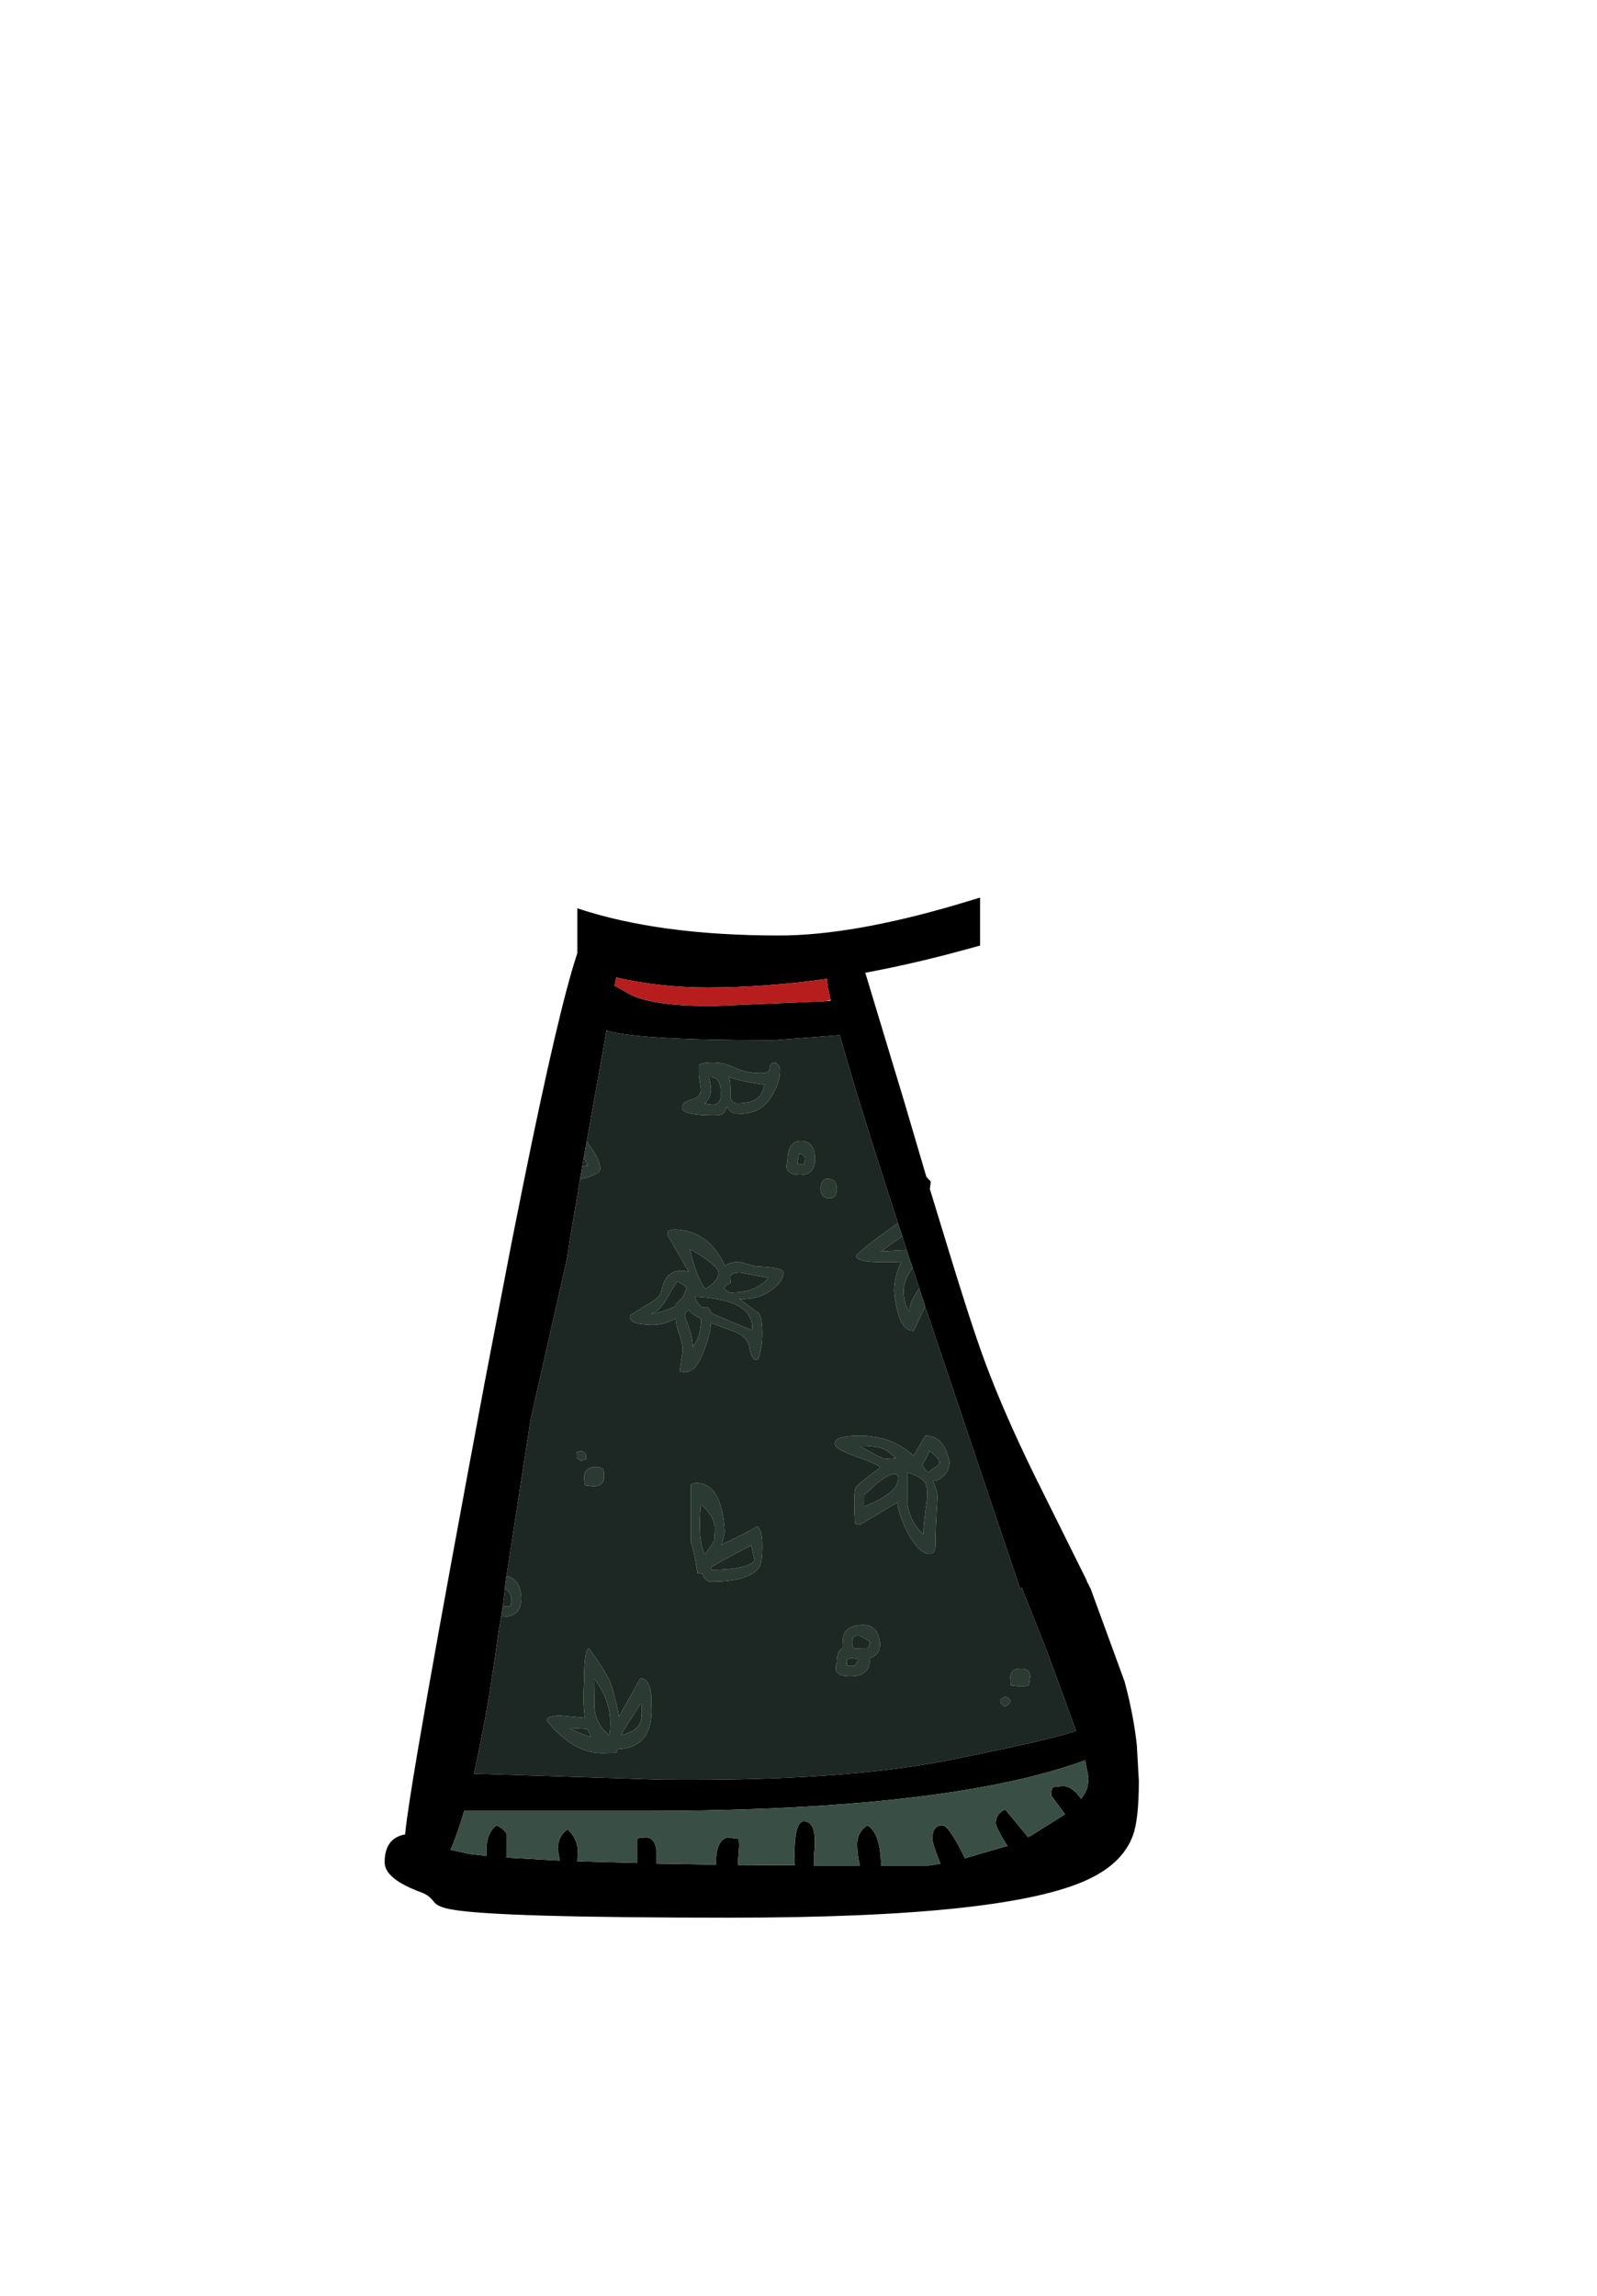 <?xml version="1.0" encoding="UTF-8" standalone="no"?>
<svg xmlns:xlink="http://www.w3.org/1999/xlink" height="342.0px" width="237.9px" xmlns="http://www.w3.org/2000/svg">
  <g transform="matrix(1, 0, 0, 1, 118.05, 273.9)">
    <use height="151.95" transform="matrix(1.0, 0.0, 0.0, 1.0, -60.75, -140.2)" width="112.35" xlink:href="#shape0"/>
  </g>
  <defs>
    <g id="shape0" transform="matrix(1, 0, 0, 1, 60.75, 140.2)">
      <path d="M23.9 -131.95 Q17.25 -130.2 10.85 -129.0 L16.65 -109.8 19.95 -98.6 20.6 -97.9 20.5 -97.0 20.45 -96.85 22.85 -89.0 Q26.55 -76.8 28.6 -71.25 31.4 -63.65 36.05 -54.15 L43.55 -39.05 43.75 -38.65 43.9 -38.25 44.0 -38.05 44.1 -37.9 44.25 -37.55 44.4 -37.3 49.45 -23.5 Q50.8 -18.55 51.3 -13.95 L51.6 -8.65 Q51.6 -2.85 50.7 -0.45 49.2 3.6 44.15 6.0 32.15 11.75 -9.15 11.75 -43.85 11.75 -50.65 10.55 -52.85 10.2 -53.45 9.35 -54.15 8.4 -55.25 8.0 -60.75 6.0 -60.75 3.5 -60.75 -0.1 -57.7 -0.65 -57.05 -8.2 -45.75 -68.5 L-41.8 -89.0 -40.2 -97.0 Q-34.85 -123.55 -32.05 -131.9 L-32.05 -138.6 Q-19.9 -134.55 -2.0 -134.55 8.75 -134.55 24.3 -139.1 L27.95 -140.2 27.95 -133.05 23.9 -131.95 M4.8 -124.75 L5.7 -124.85 5.7 -124.95 Q5.15 -127.15 5.15 -128.1 -4.1 -126.8 -12.75 -126.8 -19.65 -126.8 -26.25 -128.3 L-26.5 -127.05 -26.1 -126.85 -24.05 -125.7 Q-20.45 -124.0 -11.75 -124.05 L4.8 -124.75 M15.7 -91.7 L15.55 -92.25 14.0 -97.0 Q9.25 -111.8 7.05 -119.7 L-2.85 -118.95 Q-22.85 -118.95 -27.55 -120.35 L-27.7 -120.4 -27.7 -120.35 -30.65 -103.85 -31.1 -101.45 -31.3 -100.2 -31.65 -98.2 -31.85 -97.0 -33.2 -89.0 -33.55 -86.6 -39.0 -62.5 -42.6 -39.15 -42.8 -37.8 -42.8 -37.4 -43.15 -34.65 -43.4 -33.05 -43.55 -32.15 -43.6 -31.8 -43.6 -31.6 -43.65 -31.45 -43.7 -31.5 -43.7 -31.45 -44.35 -26.8 -45.25 -20.95 Q-46.35 -14.55 -47.45 -9.7 L-19.3 -8.8 Q7.35 -8.55 23.25 -11.7 39.15 -14.9 42.25 -16.1 L38.0 -27.7 34.15 -37.45 33.95 -37.15 19.95 -78.75 19.75 -79.3 19.75 -79.35 19.55 -80.0 18.9 -81.95 17.9 -85.05 17.0 -87.7 16.6 -89.0 16.35 -89.75 15.95 -91.0 15.7 -91.7 M22.35 -2.0 Q23.3 -2.0 25.7 2.9 L32.05 1.05 31.7 0.55 Q30.3 -1.75 30.3 -2.3 30.3 -3.8 31.7 -4.35 L35.1 -0.25 35.6 -0.5 40.6 -3.65 38.55 -6.45 Q38.55 -7.5 38.85 -7.7 L40.25 -7.85 Q41.7 -7.85 43.0 -5.95 43.75 -6.95 44.0 -7.85 L44.0 -7.9 44.1 -8.75 44.1 -8.8 44.1 -8.9 44.1 -9.15 43.6 -11.7 Q40.4 -10.5 36.1 -9.4 15.35 -4.15 -22.05 -4.15 L-48.9 -4.15 Q-49.95 -0.55 -50.95 1.65 L-50.9 1.65 -48.15 2.25 -45.55 2.55 -45.6 1.8 Q-45.6 -0.85 -44.1 -2.0 -43.15 -1.6 -42.6 -0.8 L-42.6 2.8 -34.65 3.25 -34.95 1.65 Q-34.95 -0.5 -33.45 -1.4 -32.0 0.1 -32.0 1.7 L-32.05 3.35 -23.15 3.6 -23.15 0.15 Q-23.25 -0.2 -21.75 -0.2 -20.55 -0.2 -20.25 1.7 L-20.25 3.7 -11.35 3.85 -11.4 3.65 Q-11.4 0.2 -9.65 -0.2 L-8.25 0.0 Q-7.95 -0.35 -7.95 1.1 L-8.15 3.9 0.35 3.95 0.3 2.55 Q0.3 -2.6 1.7 -2.6 3.8 -2.6 3.2 2.45 L3.2 4.0 10.05 4.0 Q9.65 2.45 9.65 0.8 9.65 -1.0 11.15 -2.0 13.1 -0.9 13.2 4.0 L20.3 4.0 22.05 3.7 Q20.85 0.8 20.85 -0.05 20.85 -2.0 22.35 -2.0" fill="#000000" fill-rule="evenodd" stroke="none"/>
      <path d="M5.7 -124.95 L4.8 -124.75 -11.75 -124.05 Q-20.45 -124.0 -24.05 -125.7 L-26.1 -126.85 -26.5 -127.05 -26.25 -128.3 Q-19.65 -126.8 -12.75 -126.8 -4.1 -126.8 5.15 -128.1 5.15 -127.15 5.7 -124.95" fill="#b81d1d" fill-rule="evenodd" stroke="none"/>
      <path d="M3.35 -101.2 Q3.35 -103.95 1.25 -103.95 -0.75 -103.95 -0.75 -100.85 -1.35 -98.9 1.15 -98.9 3.35 -98.9 3.35 -101.2 M0.95 -102.0 Q1.85 -102.0 1.85 -101.35 L1.8 -100.5 0.75 -100.5 0.75 -100.65 0.95 -102.0 M-27.55 -120.35 Q-22.85 -118.95 -2.85 -118.95 L7.05 -119.7 Q9.25 -111.8 14.0 -97.0 L15.55 -92.25 15.7 -91.7 12.35 -89.3 Q9.5 -87.1 9.5 -86.8 9.5 -85.65 16.2 -85.95 15.15 -83.7 15.15 -81.6 15.25 -80.05 15.65 -78.55 16.4 -75.65 18.05 -75.65 L19.75 -79.3 19.95 -78.75 33.95 -37.15 34.15 -37.45 38.0 -27.7 42.25 -16.1 Q39.15 -14.9 23.25 -11.7 7.35 -8.55 -19.3 -8.8 L-47.45 -9.7 Q-46.35 -14.55 -45.25 -20.95 L-44.35 -26.8 -43.7 -31.45 -43.65 -31.45 -43.6 -31.6 -43.6 -31.8 -43.55 -32.15 -43.4 -33.05 -43.2 -33.05 Q-40.4 -33.05 -40.4 -35.85 -40.4 -36.75 -40.75 -37.6 -41.35 -38.95 -42.6 -39.15 L-39.0 -62.5 -33.55 -86.6 -33.2 -89.0 -31.85 -97.0 -31.65 -98.2 -30.3 -98.6 Q-28.65 -99.2 -28.65 -99.7 L-28.65 -99.9 Q-28.65 -100.85 -29.75 -102.6 L-30.65 -103.85 -27.7 -120.35 -27.55 -120.35 M16.35 -89.75 L16.6 -89.0 17.0 -87.7 13.2 -87.5 16.0 -89.5 16.35 -89.75 M17.9 -85.05 L18.9 -81.95 18.85 -81.9 Q17.3 -79.75 17.45 -78.6 L17.3 -78.6 Q16.55 -80.1 16.55 -81.6 16.55 -83.15 17.9 -85.05 M-43.15 -34.65 L-42.8 -37.4 Q-41.85 -36.45 -41.85 -35.7 L-42.0 -34.65 -43.15 -34.65 M-31.3 -100.2 L-31.1 -101.45 -30.45 -100.3 -31.3 -100.2 M5.25 -98.3 Q4.2 -98.3 4.2 -96.9 4.2 -95.4 5.55 -95.4 6.6 -95.4 6.6 -96.8 6.6 -98.3 5.25 -98.3 M35.25 -23.0 L35.4 -24.15 Q35.4 -25.35 34.05 -25.35 32.45 -25.35 32.45 -24.0 L32.55 -22.85 33.9 -22.7 Q35.05 -22.7 35.25 -23.0 M32.45 -20.6 Q32.2 -21.0 31.7 -21.2 L30.95 -20.75 Q30.95 -19.95 31.7 -19.7 32.45 -20.05 32.45 -20.6 M8.7 -26.95 L9.9 -26.75 9.3 -25.8 8.1 -25.8 8.1 -26.7 8.7 -26.95 M7.5 -29.4 L7.45 -28.4 Q6.6 -27.95 6.6 -26.25 5.85 -24.2 8.65 -24.2 11.55 -24.2 11.55 -26.8 L11.55 -26.9 Q13.05 -27.4 13.05 -29.1 12.75 -31.85 10.55 -31.85 7.5 -31.85 7.5 -29.4 M9.3 -28.35 Q8.9 -28.35 8.9 -29.35 8.9 -30.3 9.9 -30.3 11.55 -29.45 11.55 -29.25 L11.25 -28.4 9.3 -28.35 M20.15 -54.55 L19.3 -55.65 Q20.3 -57.25 20.4 -57.8 21.9 -56.65 21.9 -56.05 21.9 -55.7 20.85 -55.05 L20.15 -54.55 M17.15 -54.6 Q19.25 -53.85 19.75 -53.1 20.1 -52.55 20.1 -50.85 19.5 -47.0 19.5 -45.35 17.4 -47.3 17.15 -49.95 L17.15 -54.6 M10.7 -51.2 L12.55 -52.9 Q14.35 -54.35 15.15 -54.35 15.75 -54.35 15.75 -53.7 15.75 -51.5 10.7 -49.5 L10.7 -51.2 M14.0 -56.6 Q13.35 -56.6 12.2 -57.3 L9.95 -58.55 Q12.95 -58.6 14.15 -57.75 L15.45 -56.7 14.0 -56.6 M9.45 -52.35 Q9.2 -52.0 9.2 -49.8 L9.3 -46.95 10.1 -46.8 15.6 -50.1 Q15.9 -48.0 17.25 -45.45 18.9 -42.45 20.4 -42.45 21.3 -42.45 21.3 -43.65 21.3 -46.1 21.6 -50.8 21.6 -51.9 20.9 -53.3 21.85 -53.3 22.65 -54.2 23.4 -55.05 23.4 -56.1 22.6 -60.05 19.8 -60.05 L18.05 -57.05 Q14.8 -60.05 9.95 -60.05 6.3 -60.05 6.3 -58.85 6.3 -58.1 9.05 -57.1 12.45 -55.9 13.1 -55.35 L12.95 -55.2 Q9.75 -52.85 9.45 -52.35 M-14.4 -53.0 L-15.15 -52.8 -15.15 -44.25 Q-14.75 -43.35 -14.15 -39.6 L-13.4 -39.45 Q-13.0 -38.3 -12.15 -38.3 -6.45 -38.3 -4.95 -40.45 -4.5 -41.15 -4.5 -43.65 -4.5 -46.1 -5.25 -46.55 -6.05 -45.95 -10.6 -43.8 -10.1 -45.15 -10.1 -45.8 -10.5 -53.0 -14.4 -53.0 M-31.5 -56.3 L-30.75 -56.55 -30.75 -57.15 Q-31.05 -57.75 -31.5 -57.75 L-32.15 -57.6 -32.1 -56.7 -31.5 -56.3 M-31.05 -53.7 L-30.9 -52.65 -29.7 -52.5 Q-28.05 -52.5 -28.05 -54.05 L-28.1 -54.75 Q-28.3 -55.4 -29.25 -55.4 -31.05 -55.4 -31.05 -53.7 M-3.6 -83.55 L-3.75 -83.3 Q-5.7 -81.5 -8.3 -81.4 L-9.35 -81.35 -10.25 -81.95 -9.8 -82.55 -9.2 -82.8 -9.3 -83.7 Q-9.1 -84.35 -7.8 -84.35 L-3.6 -83.55 M-12.15 -78.35 Q-12.35 -79.2 -12.9 -79.2 L-13.45 -79.15 Q-14.35 -79.9 -14.55 -80.75 -6.0 -80.35 -6.0 -76.2 L-6.05 -75.75 -10.95 -77.8 -12.15 -78.35 M-15.9 -78.45 L-15.45 -78.8 Q-15.05 -78.15 -13.6 -77.45 -13.65 -74.8 -14.85 -73.25 L-14.85 -73.35 Q-14.85 -74.85 -16.05 -77.85 L-15.9 -78.45 M-18.45 -80.95 L-17.25 -82.95 Q-16.6 -82.95 -15.75 -82.05 L-16.3 -80.7 -17.35 -79.65 -17.4 -79.35 Q-18.55 -78.7 -21.05 -78.15 L-20.85 -78.3 Q-19.5 -78.8 -18.45 -80.95 M-11.0 -84.25 Q-11.0 -83.15 -12.95 -81.9 -14.2 -83.3 -15.3 -87.85 -11.0 -85.45 -11.0 -84.25 M-18.5 -90.6 L-18.65 -90.0 -15.45 -84.45 Q-18.85 -85.3 -19.5 -81.6 -19.75 -80.5 -22.0 -79.35 L-24.2 -77.95 Q-24.5 -76.55 -20.7 -76.55 -19.25 -76.55 -17.4 -77.5 -17.35 -76.5 -16.9 -75.25 -16.35 -73.75 -16.35 -72.75 L-16.8 -69.65 -16.05 -69.5 Q-14.3 -69.5 -13.1 -72.9 -12.2 -75.35 -12.15 -76.85 L-8.4 -75.45 Q-6.65 -74.65 -6.4 -73.2 -6.2 -71.7 -5.55 -71.3 L-5.1 -71.45 Q-4.5 -73.2 -4.5 -75.15 -4.5 -77.7 -5.05 -78.3 L-7.9 -80.4 -7.5 -80.4 Q-4.8 -80.4 -2.9 -81.9 -1.35 -83.1 -1.35 -84.3 -1.35 -85.1 -5.1 -85.25 -6.05 -85.3 -7.8 -85.95 -9.3 -85.95 -10.05 -85.35 -12.55 -90.75 -17.75 -90.75 L-18.5 -90.6 M-12.15 -111.6 Q-12.15 -112.35 -12.45 -113.45 -10.7 -113.6 -10.7 -111.35 L-10.7 -110.3 Q-10.95 -109.35 -11.95 -109.35 L-13.1 -109.55 -12.95 -109.7 Q-12.15 -110.4 -12.15 -111.6 M-9.6 -113.55 Q-7.8 -112.8 -4.2 -112.35 -4.35 -111.35 -4.8 -110.75 -5.6 -109.55 -8.25 -109.55 -9.3 -109.55 -9.25 -111.05 -9.2 -113.0 -9.5 -113.45 L-9.6 -113.55 M-1.85 -114.45 Q-1.85 -115.25 -2.6 -115.65 -3.4 -115.55 -3.4 -114.75 -3.35 -114.05 -4.7 -114.05 -6.8 -114.05 -8.6 -114.85 -10.35 -115.65 -11.75 -115.65 -13.7 -115.65 -13.95 -115.2 L-13.95 -113.75 -13.65 -111.65 Q-13.6 -110.55 -14.95 -110.15 -16.35 -109.7 -16.35 -109.25 -17.1 -107.75 -11.6 -107.75 -10.55 -107.75 -10.25 -108.1 -10.05 -108.3 -9.8 -109.05 L-9.25 -108.35 Q-8.95 -108.0 -7.65 -108.0 -4.7 -108.0 -3.05 -110.7 -1.85 -112.65 -1.85 -114.45 M-33.2 -16.5 L-30.55 -16.35 -30.0 -15.15 Q-32.15 -15.85 -33.2 -16.5 M-29.5 -19.55 L-29.55 -23.85 Q-27.15 -20.75 -27.15 -17.35 -27.15 -16.05 -27.3 -15.45 -29.3 -17.0 -29.5 -19.55 M-22.65 -20.1 L-22.5 -20.1 Q-22.35 -18.6 -22.55 -17.7 -22.9 -16.05 -25.5 -15.45 L-25.4 -15.75 -22.65 -20.1 M-21.05 -21.55 Q-21.35 -23.9 -22.65 -23.9 L-25.85 -18.2 Q-26.1 -19.8 -26.85 -22.5 -27.45 -24.5 -30.3 -28.35 -31.05 -28.35 -31.05 -23.2 -31.25 -20.1 -30.9 -18.0 L-34.55 -18.35 Q-36.6 -18.35 -36.6 -17.6 -32.65 -12.75 -28.35 -12.75 L-26.25 -12.8 -26.05 -13.35 Q-21.0 -13.55 -21.0 -19.05 L-21.05 -21.55 M-11.65 -44.45 Q-11.8 -44.05 -13.05 -42.35 -14.15 -44.4 -13.65 -49.8 -11.55 -48.05 -11.55 -46.1 L-11.65 -44.45 M-6.15 -43.7 L-5.65 -41.5 Q-6.4 -40.15 -12.0 -40.05 L-12.15 -40.35 Q-11.95 -40.7 -6.15 -43.7" fill="#1d2723" fill-rule="evenodd" stroke="none"/>
      <path d="M0.95 -102.0 L0.75 -100.65 0.75 -100.5 1.8 -100.5 1.85 -101.35 Q1.85 -102.0 0.95 -102.0 M3.35 -101.2 Q3.35 -98.9 1.15 -98.9 -1.35 -98.9 -0.75 -100.85 -0.75 -103.95 1.25 -103.95 3.35 -103.95 3.35 -101.2 M15.7 -91.7 L15.95 -91.0 16.35 -89.75 16.0 -89.5 13.2 -87.5 17.0 -87.7 17.9 -85.05 Q16.55 -83.15 16.55 -81.6 16.55 -80.1 17.3 -78.6 L17.45 -78.6 Q17.3 -79.75 18.85 -81.9 L18.9 -81.95 19.55 -80.0 19.75 -79.35 19.75 -79.3 18.05 -75.65 Q16.4 -75.65 15.65 -78.55 15.25 -80.05 15.15 -81.6 15.15 -83.7 16.2 -85.95 9.5 -85.65 9.5 -86.8 9.5 -87.1 12.35 -89.3 L15.7 -91.7 M-43.4 -33.05 L-43.15 -34.65 -42.0 -34.65 -41.85 -35.7 Q-41.85 -36.45 -42.8 -37.4 L-42.8 -37.8 -42.6 -39.15 Q-41.35 -38.95 -40.75 -37.6 -40.4 -36.75 -40.4 -35.85 -40.4 -33.05 -43.2 -33.05 L-43.4 -33.05 M-31.65 -98.2 L-31.3 -100.2 -30.45 -100.3 -31.1 -101.45 -30.65 -103.85 -29.75 -102.6 Q-28.65 -100.85 -28.65 -99.9 L-28.65 -99.7 Q-28.65 -99.2 -30.3 -98.6 L-31.65 -98.2 M5.25 -98.3 Q6.6 -98.3 6.6 -96.8 6.6 -95.4 5.55 -95.4 4.2 -95.4 4.2 -96.9 4.2 -98.3 5.25 -98.3 M9.45 -52.35 Q9.75 -52.85 12.95 -55.2 L13.1 -55.35 Q12.45 -55.9 9.05 -57.1 6.3 -58.1 6.3 -58.85 6.3 -60.05 9.95 -60.05 14.8 -60.05 18.05 -57.05 L19.8 -60.05 Q22.6 -60.05 23.4 -56.1 23.4 -55.05 22.65 -54.2 21.85 -53.3 20.9 -53.3 21.6 -51.9 21.6 -50.8 21.3 -46.1 21.3 -43.65 21.3 -42.45 20.4 -42.45 18.9 -42.45 17.25 -45.45 15.9 -48.0 15.6 -50.1 L10.1 -46.8 9.3 -46.95 9.2 -49.8 Q9.2 -52.0 9.45 -52.35 M14.0 -56.6 L15.45 -56.7 14.15 -57.75 Q12.95 -58.6 9.95 -58.55 L12.2 -57.3 Q13.35 -56.6 14.0 -56.6 M10.7 -51.2 L10.7 -49.5 Q15.75 -51.5 15.75 -53.7 15.75 -54.35 15.15 -54.35 14.35 -54.35 12.55 -52.9 L10.7 -51.2 M17.15 -54.6 L17.15 -49.95 Q17.4 -47.3 19.5 -45.35 19.5 -47.0 20.1 -50.85 20.1 -52.55 19.75 -53.1 19.25 -53.85 17.15 -54.6 M20.15 -54.55 L20.85 -55.05 Q21.9 -55.7 21.9 -56.05 21.9 -56.65 20.4 -57.8 20.3 -57.25 19.3 -55.65 L20.15 -54.55 M9.3 -28.35 L11.25 -28.4 11.55 -29.25 Q11.55 -29.45 9.9 -30.3 8.9 -30.3 8.9 -29.35 8.9 -28.35 9.3 -28.35 M7.5 -29.4 Q7.5 -31.85 10.55 -31.85 12.75 -31.85 13.05 -29.1 13.05 -27.4 11.55 -26.9 L11.55 -26.8 Q11.55 -24.2 8.65 -24.2 5.85 -24.2 6.6 -26.25 6.6 -27.95 7.45 -28.4 L7.5 -29.4 M8.7 -26.95 L8.1 -26.7 8.1 -25.8 9.3 -25.8 9.9 -26.75 8.7 -26.95 M32.45 -20.6 Q32.45 -20.05 31.7 -19.7 30.95 -19.95 30.95 -20.75 L31.7 -21.2 Q32.2 -21.0 32.45 -20.6 M35.25 -23.0 Q35.05 -22.7 33.9 -22.7 L32.55 -22.85 32.45 -24.0 Q32.45 -25.35 34.05 -25.35 35.4 -25.35 35.4 -24.15 L35.25 -23.0 M-1.85 -114.45 Q-1.85 -112.65 -3.05 -110.7 -4.7 -108.0 -7.65 -108.0 -8.95 -108.0 -9.25 -108.35 L-9.8 -109.05 Q-10.05 -108.3 -10.25 -108.1 -10.55 -107.75 -11.6 -107.75 -17.1 -107.75 -16.35 -109.25 -16.35 -109.7 -14.95 -110.15 -13.6 -110.55 -13.65 -111.65 L-13.95 -113.75 -13.95 -115.2 Q-13.7 -115.65 -11.75 -115.65 -10.35 -115.65 -8.6 -114.85 -6.8 -114.05 -4.7 -114.05 -3.35 -114.05 -3.4 -114.75 -3.4 -115.55 -2.6 -115.65 -1.85 -115.25 -1.85 -114.45 M-9.6 -113.55 L-9.5 -113.45 Q-9.2 -113.0 -9.25 -111.05 -9.3 -109.55 -8.25 -109.55 -5.6 -109.55 -4.8 -110.75 -4.35 -111.35 -4.2 -112.35 -7.8 -112.8 -9.6 -113.55 M-12.15 -111.6 Q-12.15 -110.4 -12.95 -109.7 L-13.1 -109.55 -11.95 -109.35 Q-10.95 -109.35 -10.7 -110.3 L-10.7 -111.35 Q-10.7 -113.6 -12.45 -113.45 -12.15 -112.35 -12.15 -111.6 M-18.5 -90.6 L-17.75 -90.75 Q-12.55 -90.75 -10.05 -85.35 -9.3 -85.95 -7.8 -85.95 -6.05 -85.3 -5.1 -85.25 -1.35 -85.1 -1.35 -84.3 -1.35 -83.1 -2.9 -81.9 -4.8 -80.4 -7.5 -80.4 L-7.9 -80.4 -5.05 -78.3 Q-4.5 -77.7 -4.5 -75.15 -4.5 -73.2 -5.1 -71.45 L-5.55 -71.3 Q-6.2 -71.7 -6.4 -73.2 -6.65 -74.65 -8.4 -75.45 L-12.15 -76.85 Q-12.2 -75.35 -13.1 -72.9 -14.3 -69.5 -16.05 -69.5 L-16.8 -69.65 -16.35 -72.75 Q-16.35 -73.75 -16.9 -75.25 -17.35 -76.5 -17.4 -77.5 -19.25 -76.55 -20.7 -76.55 -24.5 -76.55 -24.2 -77.95 L-22.0 -79.35 Q-19.75 -80.5 -19.5 -81.6 -18.85 -85.3 -15.45 -84.45 L-18.65 -90.0 -18.5 -90.6 M-11.0 -84.25 Q-11.0 -85.45 -15.3 -87.85 -14.2 -83.3 -12.95 -81.9 -11.0 -83.15 -11.0 -84.25 M-18.45 -80.95 Q-19.5 -78.8 -20.85 -78.3 L-21.05 -78.15 Q-18.55 -78.7 -17.4 -79.35 L-17.35 -79.65 -16.3 -80.7 -15.75 -82.05 Q-16.6 -82.95 -17.25 -82.95 L-18.45 -80.95 M-15.9 -78.45 L-16.05 -77.85 Q-14.85 -74.85 -14.85 -73.35 L-14.85 -73.25 Q-13.65 -74.8 -13.6 -77.45 -15.05 -78.15 -15.45 -78.8 L-15.9 -78.45 M-12.15 -78.35 L-10.95 -77.8 -6.05 -75.75 -6.0 -76.2 Q-6.0 -80.35 -14.55 -80.75 -14.35 -79.9 -13.45 -79.15 L-12.9 -79.2 Q-12.35 -79.2 -12.15 -78.35 M-3.6 -83.55 L-7.8 -84.35 Q-9.1 -84.35 -9.3 -83.7 L-9.2 -82.8 -9.8 -82.55 -10.25 -81.95 -9.35 -81.35 -8.3 -81.4 Q-5.7 -81.5 -3.75 -83.3 L-3.6 -83.55 M-31.05 -53.7 Q-31.05 -55.4 -29.25 -55.4 -28.3 -55.4 -28.1 -54.75 L-28.05 -54.05 Q-28.05 -52.5 -29.7 -52.5 L-30.9 -52.65 -31.05 -53.7 M-31.5 -56.3 L-32.1 -56.7 -32.15 -57.6 -31.5 -57.75 Q-31.05 -57.75 -30.75 -57.15 L-30.75 -56.55 -31.5 -56.3 M-14.4 -53.0 Q-10.5 -53.0 -10.1 -45.8 -10.1 -45.15 -10.6 -43.8 -6.05 -45.95 -5.25 -46.55 -4.5 -46.1 -4.5 -43.65 -4.5 -41.15 -4.95 -40.45 -6.45 -38.3 -12.15 -38.3 -13.0 -38.3 -13.4 -39.45 L-14.15 -39.6 Q-14.75 -43.35 -15.15 -44.25 L-15.15 -52.8 -14.4 -53.0 M-6.15 -43.7 Q-11.95 -40.7 -12.15 -40.35 L-12.0 -40.05 Q-6.4 -40.15 -5.65 -41.5 L-6.15 -43.7 M-11.65 -44.45 L-11.55 -46.1 Q-11.55 -48.05 -13.65 -49.8 -14.15 -44.4 -13.05 -42.35 -11.8 -44.05 -11.65 -44.45 M-21.05 -21.55 L-21.0 -19.05 Q-21.0 -13.55 -26.05 -13.35 L-26.25 -12.8 -28.35 -12.75 Q-32.65 -12.75 -36.6 -17.6 -36.6 -18.35 -34.55 -18.35 L-30.9 -18.0 Q-31.25 -20.1 -31.05 -23.2 -31.05 -28.35 -30.3 -28.35 -27.45 -24.5 -26.85 -22.5 -26.1 -19.8 -25.85 -18.2 L-22.65 -23.9 Q-21.35 -23.9 -21.05 -21.55 M-22.65 -20.1 L-25.4 -15.75 -25.5 -15.45 Q-22.9 -16.05 -22.55 -17.7 -22.35 -18.6 -22.5 -20.1 L-22.65 -20.1 M-29.5 -19.55 Q-29.3 -17.0 -27.3 -15.45 -27.15 -16.05 -27.15 -17.35 -27.15 -20.75 -29.55 -23.85 L-29.5 -19.55 M-33.2 -16.5 Q-32.15 -15.85 -30.0 -15.15 L-30.55 -16.35 -33.2 -16.5" fill="#2c3a34" fill-rule="evenodd" stroke="none"/>
      <path d="M22.35 -2.0 Q20.85 -2.0 20.85 -0.05 20.85 0.8 22.05 3.7 L20.3 4.0 13.2 4.0 Q13.1 -0.9 11.15 -2.0 9.65 -1.0 9.65 0.8 9.65 2.45 10.05 4.0 L3.2 4.0 3.2 2.45 Q3.8 -2.6 1.7 -2.6 0.3 -2.6 0.3 2.55 L0.35 3.95 -8.15 3.9 -7.95 1.1 Q-7.95 -0.35 -8.25 0.0 L-9.65 -0.2 Q-11.4 0.2 -11.4 3.65 L-11.35 3.85 -20.25 3.7 -20.25 1.7 Q-20.55 -0.2 -21.75 -0.2 -23.25 -0.2 -23.15 0.15 L-23.15 3.6 -32.05 3.35 -32.0 1.7 Q-32.0 0.1 -33.45 -1.4 -34.95 -0.5 -34.95 1.65 L-34.65 3.25 -42.6 2.8 -42.6 -0.8 Q-43.15 -1.6 -44.1 -2.0 -45.6 -0.85 -45.6 1.8 L-45.55 2.55 -48.15 2.25 -50.9 1.65 -50.95 1.65 Q-49.95 -0.55 -48.9 -4.15 L-22.05 -4.15 Q15.35 -4.15 36.1 -9.4 40.4 -10.5 43.6 -11.7 L44.1 -9.15 44.1 -8.9 44.1 -8.8 44.1 -8.75 44.0 -7.9 44.0 -7.85 Q43.75 -6.95 43.0 -5.95 41.7 -7.85 40.25 -7.85 L38.85 -7.7 Q38.55 -7.5 38.55 -6.45 L40.6 -3.65 35.6 -0.5 35.1 -0.25 31.7 -4.35 Q30.3 -3.8 30.3 -2.3 30.3 -1.75 31.7 0.55 L32.05 1.05 25.7 2.9 Q23.3 -2.0 22.35 -2.0" fill="#394f46" fill-rule="evenodd" stroke="none"/>
    </g>
  </defs>
</svg>
